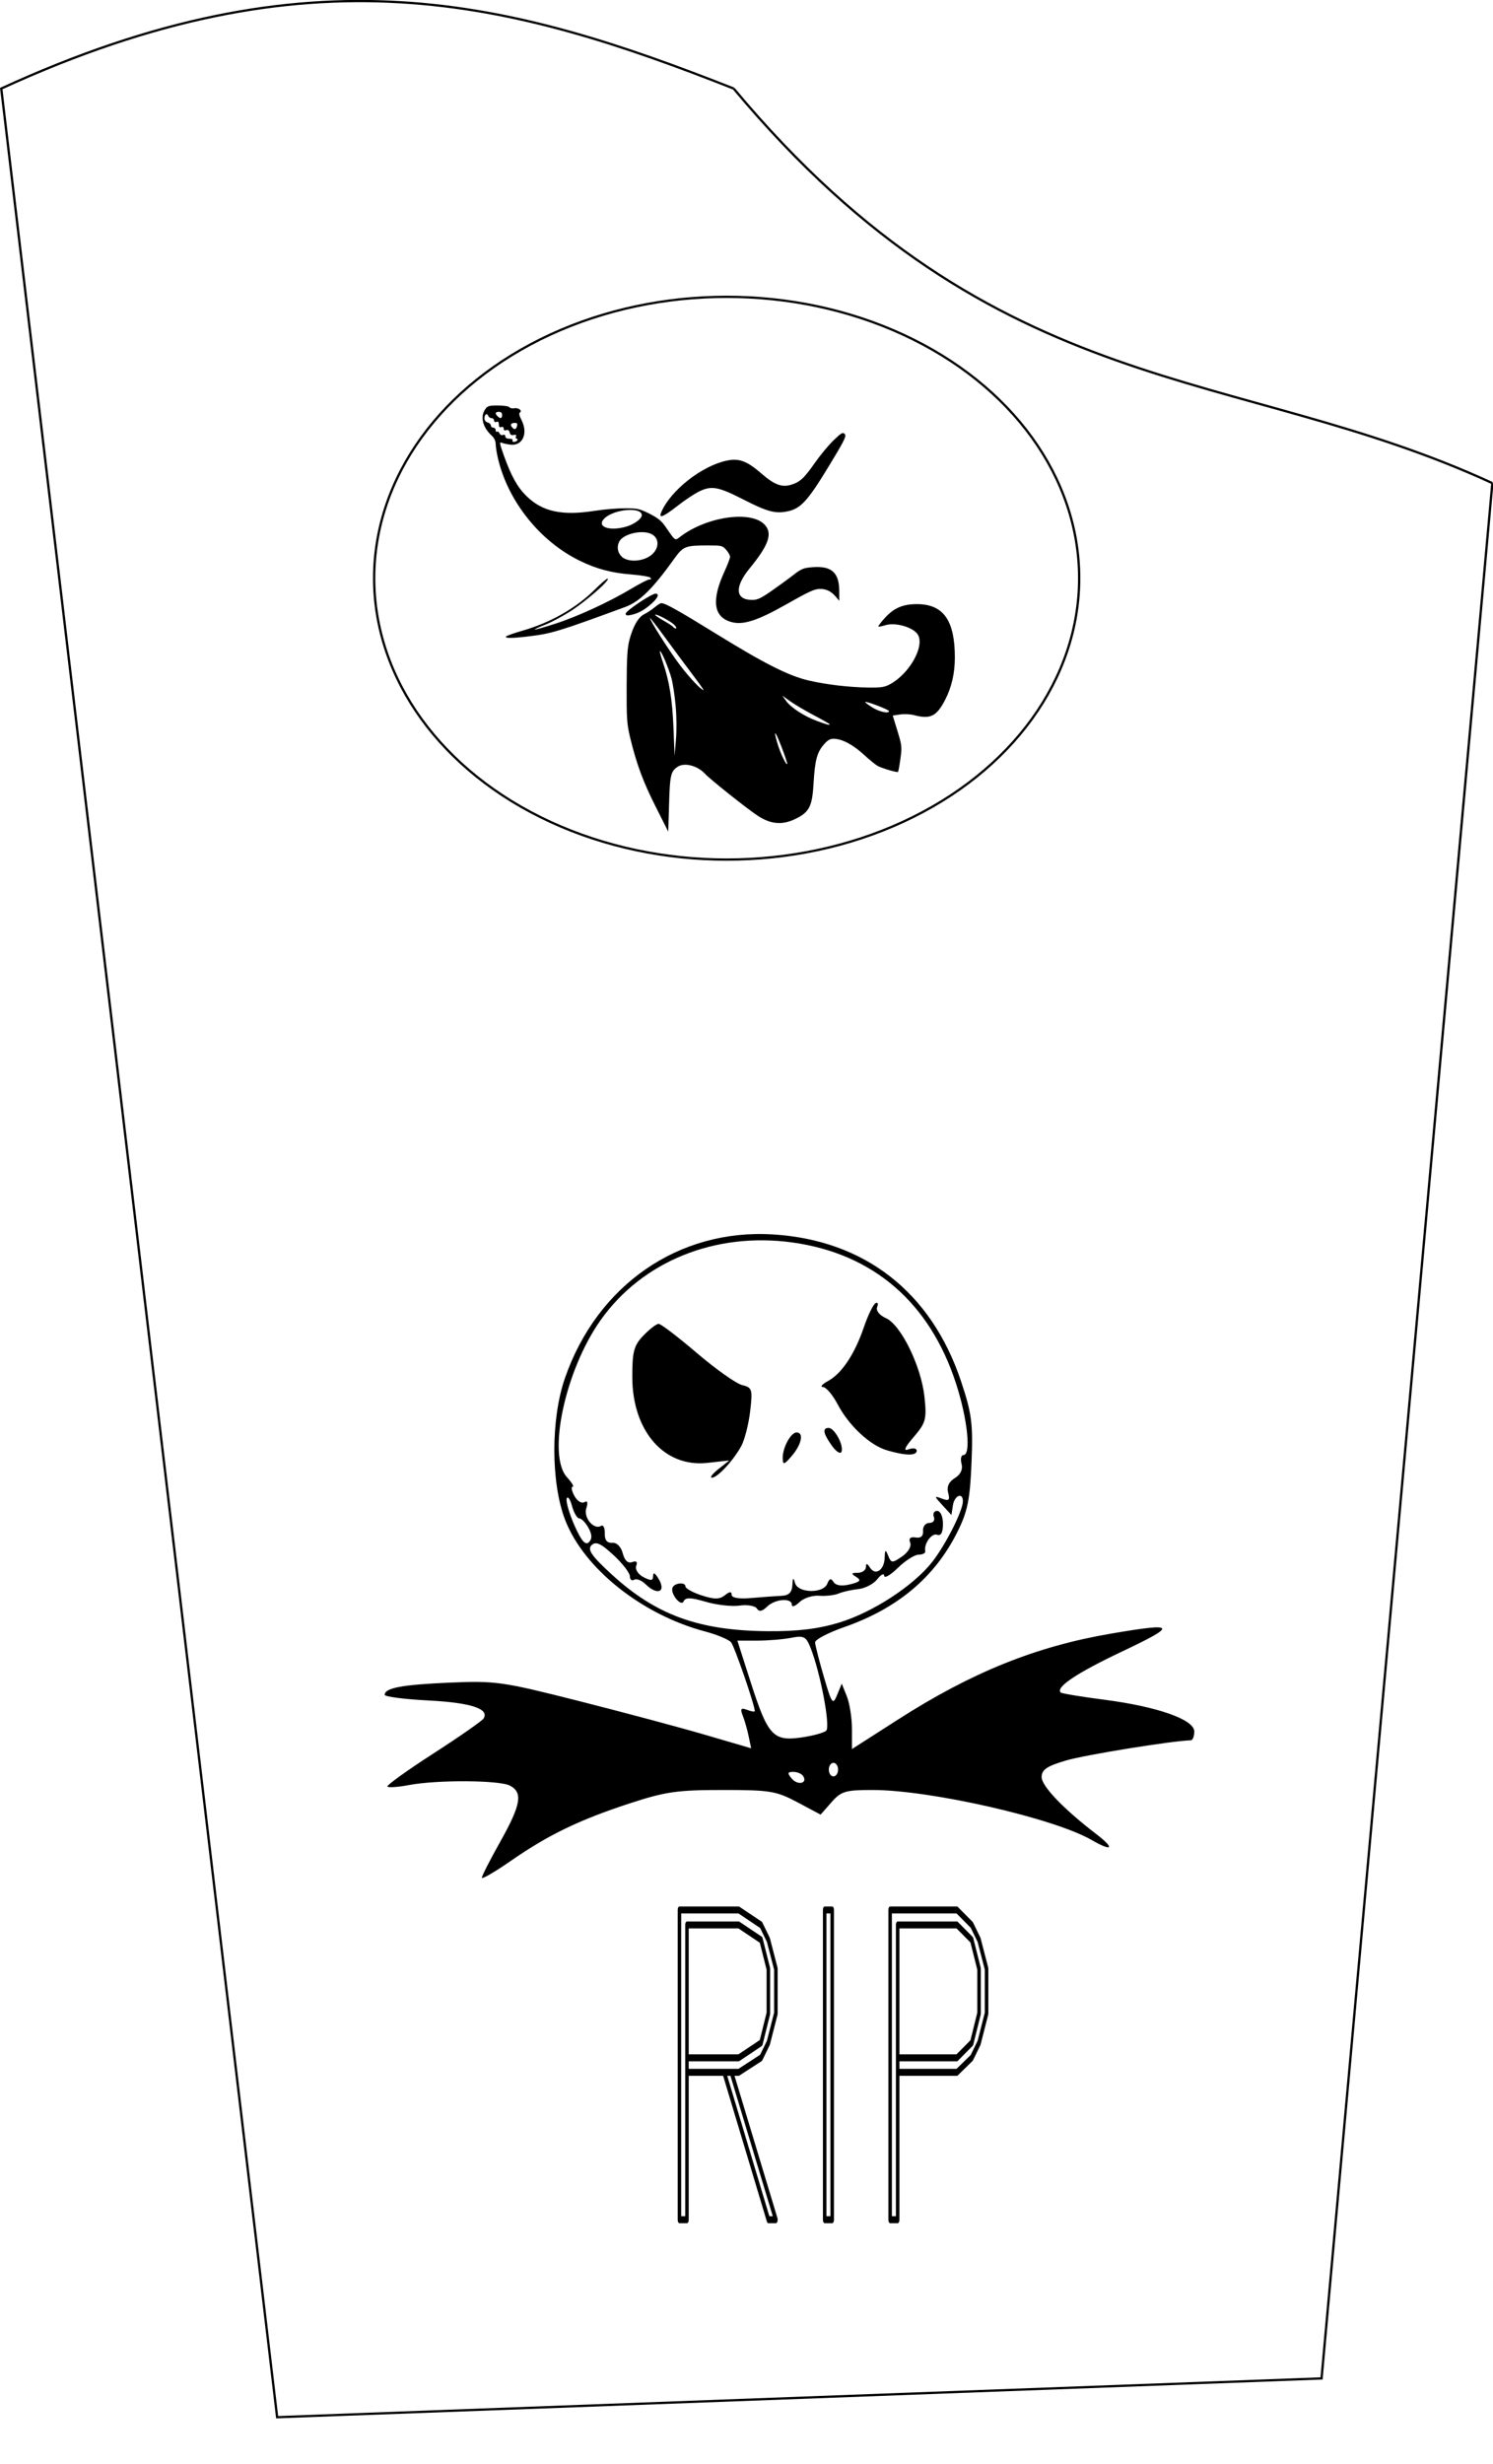 <?xml version="1.0" encoding="UTF-8" standalone="no"?>
<svg
   xmlns:dc="http://purl.org/dc/elements/1.1/"
   xmlns:cc="http://creativecommons.org/ns#"
   xmlns:rdf="http://www.w3.org/1999/02/22-rdf-syntax-ns#"
   xmlns:svg="http://www.w3.org/2000/svg"
   xmlns="http://www.w3.org/2000/svg"
   xmlns:sodipodi="http://sodipodi.sourceforge.net/DTD/sodipodi-0.dtd"
   xmlns:inkscape="http://www.inkscape.org/namespaces/inkscape"
   sodipodi:docname="Tombstone.svg"
   inkscape:version="1.0 (4035a4fb49, 2020-05-01)"
   width="100mm"
   height="165mm"
   viewBox="0 0 100 165"
   version="1.1"
   id="svg1413">
  <defs
     id="defs1407" />
  <sodipodi:namedview
     inkscape:window-maximized="1"
     inkscape:window-y="-8"
     inkscape:window-x="1912"
     inkscape:window-height="1017"
     inkscape:window-width="1920"
     showgrid="false"
     inkscape:document-rotation="0"
     inkscape:current-layer="layer1"
     inkscape:document-units="mm"
     inkscape:cy="560"
     inkscape:cx="400"
     inkscape:zoom="0.35"
     inkscape:pageshadow="2"
     inkscape:pageopacity="0.0"
     borderopacity="1.0"
     bordercolor="#666666"
     pagecolor="#ffffff"
     id="base" />
  <g
     id="layer1"
     inkscape:groupmode="layer"
     inkscape:label="Layer 1">
    <g
       transform="matrix(0.582,0,0,0.573,-7.395,-5.766)"
       id="g1603">
      <path
         style="fill:#000000;stroke-width:0.531"
         d="m 68.16,229.504 c 0,-0.208 0.958,-2.113 2.13,-4.233 2.375,-4.3 2.615,-5.725 1.1,-6.53 -1.213,-0.645 -8.383,-0.688 -11.6,-0.069 -1.236,0.238 -2.36,0.322 -2.496,0.186 -0.136,-0.135 2.225,-1.865 5.247,-3.843 3.022,-1.979 5.64,-3.831 5.817,-4.116 0.703,-1.131 -1.472,-1.855 -6.332,-2.107 -2.775,-0.144 -5.046,-0.442 -5.046,-0.662 0,-0.805 1.985,-1.184 7.454,-1.424 5.308,-0.232 6.06,-0.124 14.907,2.153 5.124,1.319 11.678,3.1 14.563,3.959 l 5.246,1.561 -0.284,-1.398 c -0.156,-0.769 -0.462,-1.856 -0.68,-2.415 -0.315,-0.809 -0.214,-0.948 0.495,-0.678 0.49,0.187 0.891,0.253 0.891,0.148 0,-0.683 -2.332,-7.555 -2.728,-8.039 -0.268,-0.327 -1.62,-0.901 -3.006,-1.274 -7.264,-1.958 -13.942,-7.365 -16.093,-13.031 -1.648,-4.339 -1.659,-11.774 -0.025,-16.569 3.709,-10.884 13.103,-17.476 23.937,-16.798 10.55,0.661 18.223,6.74 21.646,17.15 1.243,3.781 1.394,4.97 1.209,9.538 -0.175,4.318 -0.457,5.718 -1.637,8.11 -2.605,5.283 -6.881,8.922 -13.054,11.11 -1.83,0.649 -3.319,1.445 -3.309,1.769 0.01,0.325 0.464,2.137 1.009,4.028 0.914,3.175 1.031,3.337 1.524,2.116 l 0.534,-1.322 0.587,1.489 c 0.323,0.819 0.587,2.539 0.587,3.823 v 2.334 l 5.297,-3.448 c 8.459,-5.506 15.844,-8.536 24.454,-10.033 7.581,-1.318 7.783,-1.022 1.394,2.05 -5.258,2.528 -7.739,4.207 -7.122,4.82 0.119,0.118 2.37,0.498 5.001,0.843 6.143,0.806 10.374,2.321 10.374,3.714 0,0.561 -0.18,1.024 -0.399,1.03 -2.155,0.056 -12.192,1.705 -14.375,2.362 -2.203,0.663 -2.795,1.074 -2.795,1.94 0,1.054 2.536,3.74 6.27,6.643 2.2,1.71 1.9,2.122 -0.516,0.706 -4.356,-2.553 -18.556,-5.844 -25.216,-5.844 -3.13,0 -3.609,0.146 -4.728,1.439 l -1.246,1.439 -2.661,-1.439 c -2.447,-1.323 -3.141,-1.439 -8.633,-1.439 -5.211,0 -6.575,0.201 -10.702,1.574 -5.812,1.934 -9.332,3.664 -13.662,6.714 -1.83,1.289 -3.328,2.173 -3.328,1.965 z m 36.98,-11.876 c -0.168,-0.271 -0.681,-0.492 -1.139,-0.492 -0.677,0 -0.709,0.147 -0.174,0.788 0.687,0.823 1.847,0.562 1.313,-0.295 z m 4.016,-0.757 c 0,-0.436 -0.24,-0.793 -0.532,-0.793 -0.293,0 -0.532,0.357 -0.532,0.793 0,0.436 0.24,0.793 0.532,0.793 0.293,0 0.532,-0.357 0.532,-0.793 z m -1.368,-4.547 c 0.507,-0.467 -0.657,-6.746 -1.791,-9.665 -0.522,-1.343 -0.781,-1.48 -2.243,-1.19 -0.909,0.181 -2.673,0.328 -3.92,0.328 h -2.268 l 1.528,4.842 c 1.968,6.237 2.589,6.935 5.768,6.485 1.337,-0.189 2.653,-0.549 2.926,-0.801 z m 1.478,-12.633 c 3.867,-1.187 8.592,-4.316 10.739,-7.111 1.527,-1.989 3.495,-5.934 3.514,-7.046 0.02,-1.123 -0.969,-0.728 -1.149,0.459 l -0.17,1.12 -1.035,-1.142 c -0.975,-1.077 -0.978,-1.121 -0.048,-0.766 0.801,0.305 0.935,0.176 0.707,-0.688 -0.184,-0.697 0.08,-1.288 0.765,-1.713 0.664,-0.412 0.948,-1.021 0.777,-1.669 -0.148,-0.561 -0.051,-1.021 0.214,-1.021 0.905,0 0.485,-4.168 -0.838,-8.328 -3.018,-9.49 -9.541,-15.21 -18.839,-16.52 -8.907,-1.255 -17.319,2.218 -22.11,9.129 -4.065,5.863 -6.139,15.779 -3.83,18.314 0.555,0.61 0.844,1.108 0.642,1.108 -0.202,0 -0.107,0.483 0.21,1.073 0.318,0.59 0.831,0.917 1.141,0.727 0.359,-0.22 0.441,0.034 0.227,0.704 -0.352,1.101 0.866,2.577 1.701,2.064 0.254,-0.156 0.444,0.24 0.423,0.88 -0.026,0.775 0.258,1.141 0.851,1.097 0.533,-0.04 1.023,0.457 1.22,1.238 0.211,0.836 0.599,1.202 1.079,1.019 0.479,-0.183 0.648,-0.024 0.469,0.44 -0.154,0.4 0.217,0.99 0.826,1.314 0.853,0.453 1.108,0.432 1.114,-0.092 0.006,-0.478 0.161,-0.444 0.524,0.114 1.083,1.665 0.051,2.242 -1.412,0.788 -0.442,-0.439 -1.024,-0.663 -1.293,-0.498 -0.269,0.165 -0.489,-0.018 -0.489,-0.408 0,-0.39 -0.853,-1.508 -1.896,-2.485 -1.482,-1.389 -2.034,-1.636 -2.529,-1.133 -0.492,0.501 0.035,1.264 2.374,3.438 5.055,4.698 9.982,6.52 17.834,6.596 3.462,0.034 5.856,-0.256 8.286,-1.001 z m -9.456,-1.643 c -0.2,-0.321 -1.094,-0.477 -1.987,-0.347 -0.893,0.13 -2.647,-0.069 -3.897,-0.443 -1.736,-0.519 -2.337,-0.532 -2.542,-0.054 -0.294,0.687 -1.556,-0.889 -1.282,-1.599 0.215,-0.557 1.484,-0.684 1.484,-0.149 0,0.243 0.848,0.719 1.884,1.059 1.456,0.477 2.061,0.472 2.662,-0.024 0.534,-0.441 0.778,-0.458 0.778,-0.056 0,0.368 0.841,0.51 2.263,0.382 1.244,-0.112 2.802,-0.227 3.461,-0.256 0.852,-0.037 1.216,-0.397 1.26,-1.243 0.046,-0.896 0.122,-0.961 0.305,-0.264 0.317,1.205 3.259,1.274 3.717,0.088 0.239,-0.619 0.428,-0.669 0.725,-0.193 0.259,0.416 0.93,0.513 1.895,0.272 1.165,-0.291 1.324,-0.479 0.723,-0.857 -0.638,-0.401 -0.61,-0.486 0.161,-0.493 0.512,-0.004 0.935,-0.306 0.94,-0.669 0.006,-0.479 0.136,-0.46 0.473,0.068 0.624,0.979 1.64,0.282 1.686,-1.157 0.032,-0.983 0.094,-1.018 0.408,-0.229 0.344,0.863 0.459,0.868 1.596,0.077 0.699,-0.486 1.099,-1.179 0.932,-1.612 -0.196,-0.507 0.014,-0.709 0.63,-0.606 0.603,0.1 0.898,-0.168 0.849,-0.772 -0.041,-0.509 0.284,-0.926 0.722,-0.926 0.445,0 0.676,-0.311 0.524,-0.705 -0.15,-0.388 0.024,-0.705 0.387,-0.705 0.371,0 0.659,0.665 0.659,1.521 0,1 -0.228,1.434 -0.666,1.268 -0.628,-0.239 -1.555,1.064 -1.371,1.927 0.046,0.218 -0.293,0.397 -0.755,0.397 -0.462,0 -1.54,0.696 -2.396,1.546 -0.856,0.85 -1.564,1.267 -1.573,0.926 -0.009,-0.341 -0.364,-0.165 -0.788,0.391 -0.424,0.556 -1.408,1.079 -2.187,1.162 -0.779,0.083 -1.802,0.316 -2.274,0.519 -0.471,0.203 -1.484,0.32 -2.251,0.26 -0.766,-0.06 -1.785,0.28 -2.263,0.755 -0.478,0.475 -0.869,0.609 -0.869,0.297 0,-0.842 -1.934,-0.686 -2.856,0.231 -0.555,0.551 -0.915,0.617 -1.166,0.214 z m -4.427,-16.299 1.252,-1.007 -2.523,0.283 c -4.946,0.554 -8.617,-3.694 -8.637,-9.992 -0.009,-3.012 0.177,-3.725 1.28,-4.892 0.71,-0.751 1.499,-1.366 1.753,-1.366 0.254,0 2.24,1.54 4.413,3.423 2.173,1.883 4.51,3.562 5.193,3.733 1.158,0.289 1.221,0.498 0.925,3.056 -0.175,1.511 -0.635,3.341 -1.023,4.069 -0.903,1.692 -2.742,3.702 -3.386,3.702 -0.274,0 0.065,-0.453 0.753,-1.007 z m 7.402,-1.275 c -0.022,-1.221 0.927,-3.006 1.598,-3.006 0.852,0 0.579,1.391 -0.533,2.718 -0.909,1.084 -1.049,1.122 -1.065,0.288 z m 5.672,-1.438 c -1.016,-1.441 -1.136,-2.097 -0.385,-2.097 0.671,0 1.743,2.003 1.484,2.773 -0.11,0.329 -0.605,0.025 -1.099,-0.676 z m 6.345,0.527 c -1.98,-0.589 -4.4,-2.879 -5.705,-5.401 -0.565,-1.091 -1.321,-1.992 -1.682,-2.002 -0.36,-0.01 -0.101,-0.324 0.575,-0.697 1.586,-0.874 3.074,-3.137 4.132,-6.286 0.463,-1.378 1.061,-2.64 1.328,-2.804 0.267,-0.164 0.359,0.029 0.205,0.428 -0.165,0.427 0.252,0.968 1.013,1.312 1.728,0.782 4.06,5.629 4.432,9.211 0.269,2.59 0.154,3.025 -1.23,4.663 -1.067,1.263 -1.246,1.7 -0.595,1.453 0.512,-0.194 0.932,-0.123 0.932,0.159 0,0.609 -1.28,0.595 -3.405,-0.037 z m -34.365,9.068 c -0.33,-0.613 -0.806,-1.115 -1.056,-1.115 -0.251,0 -0.631,-0.655 -0.846,-1.454 -0.214,-0.8 -0.487,-1.194 -0.607,-0.876 -0.119,0.318 0.278,1.726 0.883,3.128 0.773,1.792 1.267,2.384 1.663,1.99 0.396,-0.393 0.385,-0.89 -0.037,-1.674 z"
         id="path1450" />
      <path
         style="fill:#000000;stroke-width:0.185"
         d="m 88.189,104.389 c -1.464,-2.943 -2.237,-5.063 -2.964,-8.131 -0.372,-1.568 -0.414,-2.208 -0.401,-6.006 0.012,-3.365 0.08,-4.498 0.328,-5.439 0.421,-1.597 1.016,-2.631 1.716,-2.982 0.319,-0.16 0.844,-0.513 1.168,-0.785 0.324,-0.272 0.668,-0.495 0.765,-0.495 0.472,0 1.851,0.782 6.377,3.616 5.547,3.473 8.307,4.885 10.603,5.425 2.023,0.476 4.623,0.788 6.837,0.82 1.479,0.021 1.872,-0.038 2.495,-0.374 2.212,-1.195 3.998,-4.364 3.249,-5.763 -0.477,-0.892 -2.608,-1.531 -3.796,-1.138 -0.373,0.123 -0.716,0.185 -0.763,0.139 -0.047,-0.047 0.294,-0.506 0.757,-1.021 1.052,-1.17 2.121,-1.618 3.792,-1.589 2.965,0.052 4.251,1.955 4.243,6.277 -0.003,1.797 -0.372,3.428 -1.102,4.874 -0.988,1.958 -1.704,2.325 -3.563,1.828 -0.455,-0.122 -1.152,-0.158 -1.638,-0.085 l -0.846,0.127 0.542,1.794 c 0.513,1.701 0.531,1.871 0.342,3.257 -0.11,0.804 -0.233,1.496 -0.274,1.537 -0.097,0.097 -1.811,-0.413 -2.341,-0.697 -0.226,-0.121 -0.945,-0.717 -1.598,-1.324 -1.258,-1.17 -2.469,-1.825 -3.424,-1.853 -0.45,-0.013 -0.713,0.135 -1.162,0.655 -0.793,0.918 -1.044,1.865 -1.192,4.505 -0.155,2.76 -0.486,3.418 -2.12,4.218 -1.485,0.727 -2.81,0.612 -4.291,-0.37 -1.209,-0.802 -5.497,-4.265 -6.066,-4.898 -0.88,-0.98 -2.406,-1.375 -3.191,-0.825 -0.772,0.54 -0.868,0.974 -0.965,4.333 l -0.094,3.234 z m 14.458,-7.037 c -0.749,-1.967 -0.981,-2.145 -0.447,-0.342 0.322,1.087 0.973,2.474 1.101,2.346 0.043,-0.044 -0.251,-0.945 -0.654,-2.004 z M 90.463,92.562 C 90.36,91.393 90.144,89.94 89.982,89.332 89.672,88.164 88.78,86.035 88.654,86.162 c -0.041,0.041 0.105,0.604 0.324,1.251 0.759,2.239 1.105,4.403 1.235,7.736 l 0.127,3.234 0.155,-1.848 c 0.094,-1.116 0.081,-2.689 -0.032,-3.973 z m 17.722,2.141 c 0,-0.042 -0.811,-0.511 -1.802,-1.042 -0.991,-0.531 -2.217,-1.266 -2.724,-1.633 l -0.922,-0.668 0.435,0.613 c 0.564,0.795 2.102,1.809 3.57,2.354 1.196,0.444 1.442,0.508 1.442,0.375 z M 115.02,93.163 c -0.003,-0.159 -2.623,-1.178 -2.737,-1.064 -0.041,0.041 0.325,0.329 0.814,0.639 0.812,0.515 1.929,0.762 1.923,0.425 z M 92.332,88.797 c -0.784,-1.054 -2.173,-2.959 -3.088,-4.233 -0.915,-1.274 -1.689,-2.291 -1.72,-2.261 -0.125,0.122 2.262,3.932 3.471,5.541 1.104,1.469 2.414,2.87 2.683,2.87 0.043,0 -0.562,-0.863 -1.346,-1.917 z M 90.336,83.118 c -0.381,-0.422 -2.09,-1.352 -2.229,-1.213 -0.047,0.047 0.376,0.348 0.938,0.671 0.563,0.322 1.072,0.664 1.131,0.759 0.059,0.095 0.198,0.173 0.31,0.173 0.111,0 0.044,-0.175 -0.149,-0.39 z m -19.373,1.32 c 0.098,-0.098 0.915,-0.392 1.816,-0.653 3.278,-0.95 6.25,-2.663 8.399,-4.842 0.746,-0.757 1.411,-1.321 1.478,-1.254 0.216,0.217 -2.443,2.585 -4.208,3.747 -0.943,0.621 -2.288,1.354 -2.99,1.63 -0.702,0.275 -1.245,0.532 -1.207,0.57 0.038,0.038 1.099,-0.268 2.357,-0.681 2.575,-0.844 6.244,-2.562 8.813,-4.128 0.946,-0.577 1.857,-1.048 2.023,-1.048 0.229,0 0.251,-0.052 0.09,-0.213 C 87.417,77.449 86.437,77.284 85.356,77.199 83.071,77.021 81.299,76.537 79.358,75.561 74.831,73.285 71.202,68.675 70.032,63.711 c -0.153,-0.648 -0.279,-1.433 -0.28,-1.746 -0.002,-0.371 -0.169,-0.724 -0.482,-1.016 -1.007,-0.941 -1.309,-2.165 -0.745,-3.025 0.278,-0.425 0.427,-0.472 1.495,-0.472 0.659,0 1.241,0.09 1.311,0.202 0.069,0.111 0.323,0.164 0.564,0.118 0.478,-0.091 0.97,0.299 0.637,0.505 -0.125,0.077 -0.063,0.373 0.176,0.841 0.807,1.581 0.159,3.078 -1.259,2.91 -0.376,-0.045 -0.829,-0.145 -1.008,-0.224 -0.278,-0.122 -0.242,0.094 0.252,1.495 0.843,2.39 1.556,3.692 2.585,4.721 1.84,1.84 4.097,2.34 7.859,1.741 1.028,-0.164 2.59,-0.298 3.469,-0.298 1.456,0 1.711,0.057 2.842,0.632 0.945,0.481 1.388,0.846 1.849,1.525 1.186,1.744 1.05,1.659 1.764,1.114 2.995,-2.285 7.979,-3.022 9.583,-1.417 1.021,1.021 0.581,2.387 -1.663,5.164 -1.764,2.183 -1.659,3.679 0.259,3.694 0.628,0.005 1.011,-0.174 2.259,-1.057 0.827,-0.584 1.962,-1.425 2.522,-1.869 0.899,-0.711 1.157,-0.818 2.176,-0.899 2.225,-0.179 3.098,0.626 3.096,2.855 l -9.3e-4,1.068 -0.415,-0.491 c -0.528,-0.624 -1.071,-0.895 -1.796,-0.895 -0.634,0 -1.249,0.286 -3.978,1.855 -3.205,1.842 -4.86,2.384 -6.186,2.027 -2.092,-0.563 -2.371,-2.514 -0.845,-5.894 0.361,-0.799 0.656,-1.583 0.656,-1.743 0,-0.159 -0.201,-0.523 -0.446,-0.808 -0.426,-0.495 -0.519,-0.518 -2.079,-0.518 -2.628,0 -2.873,0.096 -3.886,1.532 -2.53,3.584 -3.988,5.038 -5.693,5.674 -7.586,2.832 -8.422,3.091 -10.99,3.41 -1.986,0.246 -2.908,0.252 -2.672,0.016 z m 16.352,-9.274 c 1.237,-0.695 1.429,-2.148 0.356,-2.691 -1.054,-0.533 -3.21,-0.03 -3.687,0.86 -0.319,0.596 -0.216,1.297 0.263,1.775 0.606,0.606 2.043,0.632 3.068,0.056 z m -2.512,-3.564 c 0.915,-0.275 1.763,-0.915 1.763,-1.331 0,-1 -3.205,-0.716 -4.302,0.381 -0.97,0.97 0.565,1.543 2.54,0.949 z M 72.244,61.518 c 0.063,-0.102 0.029,-0.185 -0.076,-0.185 -0.104,0 -0.144,-0.119 -0.089,-0.264 0.072,-0.188 -0.001,-0.237 -0.258,-0.17 -0.254,0.066 -0.388,-0.019 -0.459,-0.291 -0.068,-0.26 -0.197,-0.348 -0.395,-0.272 -0.192,0.074 -0.294,0.012 -0.294,-0.178 0,-0.183 -0.103,-0.252 -0.277,-0.185 -0.195,0.075 -0.277,-0.015 -0.277,-0.303 0,-0.288 -0.082,-0.378 -0.277,-0.303 -0.169,0.065 -0.277,2.92e-4 -0.277,-0.165 0,-0.149 -0.127,-0.271 -0.283,-0.271 -0.156,0 -0.331,-0.124 -0.389,-0.276 -0.142,-0.371 -0.437,-0.165 -0.437,0.304 0,0.221 0.153,0.416 0.37,0.473 0.203,0.053 0.37,0.212 0.37,0.352 0,0.141 0.125,0.256 0.277,0.256 0.152,0 0.277,0.13 0.277,0.288 0,0.158 0.074,0.242 0.165,0.186 0.091,-0.056 0.216,0.031 0.279,0.193 0.065,0.168 0.232,0.25 0.389,0.19 0.167,-0.064 0.276,9.87e-4 0.276,0.166 0,0.168 0.18,0.271 0.473,0.271 0.268,0 0.423,0.08 0.359,0.185 -0.063,0.102 0.011,0.185 0.163,0.185 0.152,0 0.329,-0.083 0.391,-0.185 z m -0.039,-1.663 c 0.069,-0.265 0.006,-0.37 -0.225,-0.37 -0.453,0 -0.6,0.201 -0.359,0.491 0.288,0.347 0.471,0.309 0.584,-0.122 z m -1.717,-1.294 c 0,-0.246 -0.123,-0.37 -0.37,-0.37 -0.419,0 -0.474,0.192 -0.148,0.517 0.326,0.326 0.517,0.271 0.517,-0.148 z m 14.229,23.207 c 0,-0.311 2.968,-2.326 3.425,-2.326 0.482,0 0.288,0.496 -0.457,1.169 -0.839,0.758 -1.516,1.135 -2.367,1.318 -0.478,0.103 -0.601,0.07 -0.601,-0.161 z m 4.107,-11.888 c 1.1,-2.552 4.691,-5.4 7.558,-5.995 1.391,-0.289 2.305,0.063 3.96,1.524 1.465,1.293 2.329,1.629 3.383,1.313 1.035,-0.31 1.507,-0.749 2.758,-2.565 0.615,-0.892 1.582,-2.077 2.149,-2.632 0.897,-0.879 1.065,-0.975 1.289,-0.739 0.222,0.234 -0.03,0.752 -1.843,3.782 -2.434,4.068 -3.224,4.941 -4.766,5.261 -1.389,0.288 -2.315,0.033 -5.083,-1.404 -2.862,-1.486 -3.636,-1.628 -5.054,-0.931 -0.536,0.263 -1.66,1.022 -2.498,1.687 -1.688,1.338 -2.213,1.537 -1.853,0.7 z"
         id="path1448" />
      <ellipse
         style="fill:#000000;fill-opacity:0;stroke:#000000;stroke-width:0.265"
         id="path1443"
         cx="96.334"
         cy="77.636"
         rx="40.569"
         ry="32.884" />
      <path
         id="rect1445"
         style="fill:none;fill-rule:evenodd;stroke:#000000;stroke-width:0.265;stroke-opacity:1"
         d="m 97.14,20.411 c 30.448,37.042 57.71,32.237 87.312,46.113 m 0,0 -19.655,221.494 -120.196,4.536 -31.75,-272.143 c 35.656,-16.631 58.612,-10.271 84.289,0"
         sodipodi:nodetypes="ccccccc" />
      <g
         id="g1582"
         transform="matrix(1.504,0,0,3.038,-24.203,-492.992)"
         style="fill:none;stroke:#000000;stroke-linecap:round;stroke-linejoin:round"
         inkscape:label="Hershey Text">
        <g
           id="g1580"
           transform="translate(72.571,250.976)">
          <path
             id="path1574"
             transform="scale(0.018,-0.018)"
             style="stroke-width:0.155in"
             d="M 220,662 V 0 m 32,630 V 0 h -32 m 0,662 h 252 l 95,-32 31,-32 32,-62 V 441 L 598,378 567,346 472,315 H 252 m 0,315 h 220 l 95,-32 31,-62 V 441 L 567,378 472,346 H 252 M 410,315 598,0 h 32 M 441,315 630,0" />
          <path
             id="path1576"
             transform="matrix(0.018,0,0,-0.018,11.113,0)"
             style="stroke-width:0.155in"
             d="M 220,662 V 0 h 32 m -32,662 h 32 V 0" />
          <path
             id="path1578"
             transform="matrix(0.018,0,0,-0.018,16.122,0)"
             style="stroke-width:0.155in"
             d="M 220,662 V 0 m 32,630 V 0 h -32 m 0,662 h 284 l 63,-32 31,-32 32,-62 V 441 L 598,378 567,346 504,315 H 252 m 0,315 h 252 l 63,-32 31,-62 V 441 L 567,378 504,346 H 252" />
        </g>
      </g>
    </g>
  </g>
</svg>
